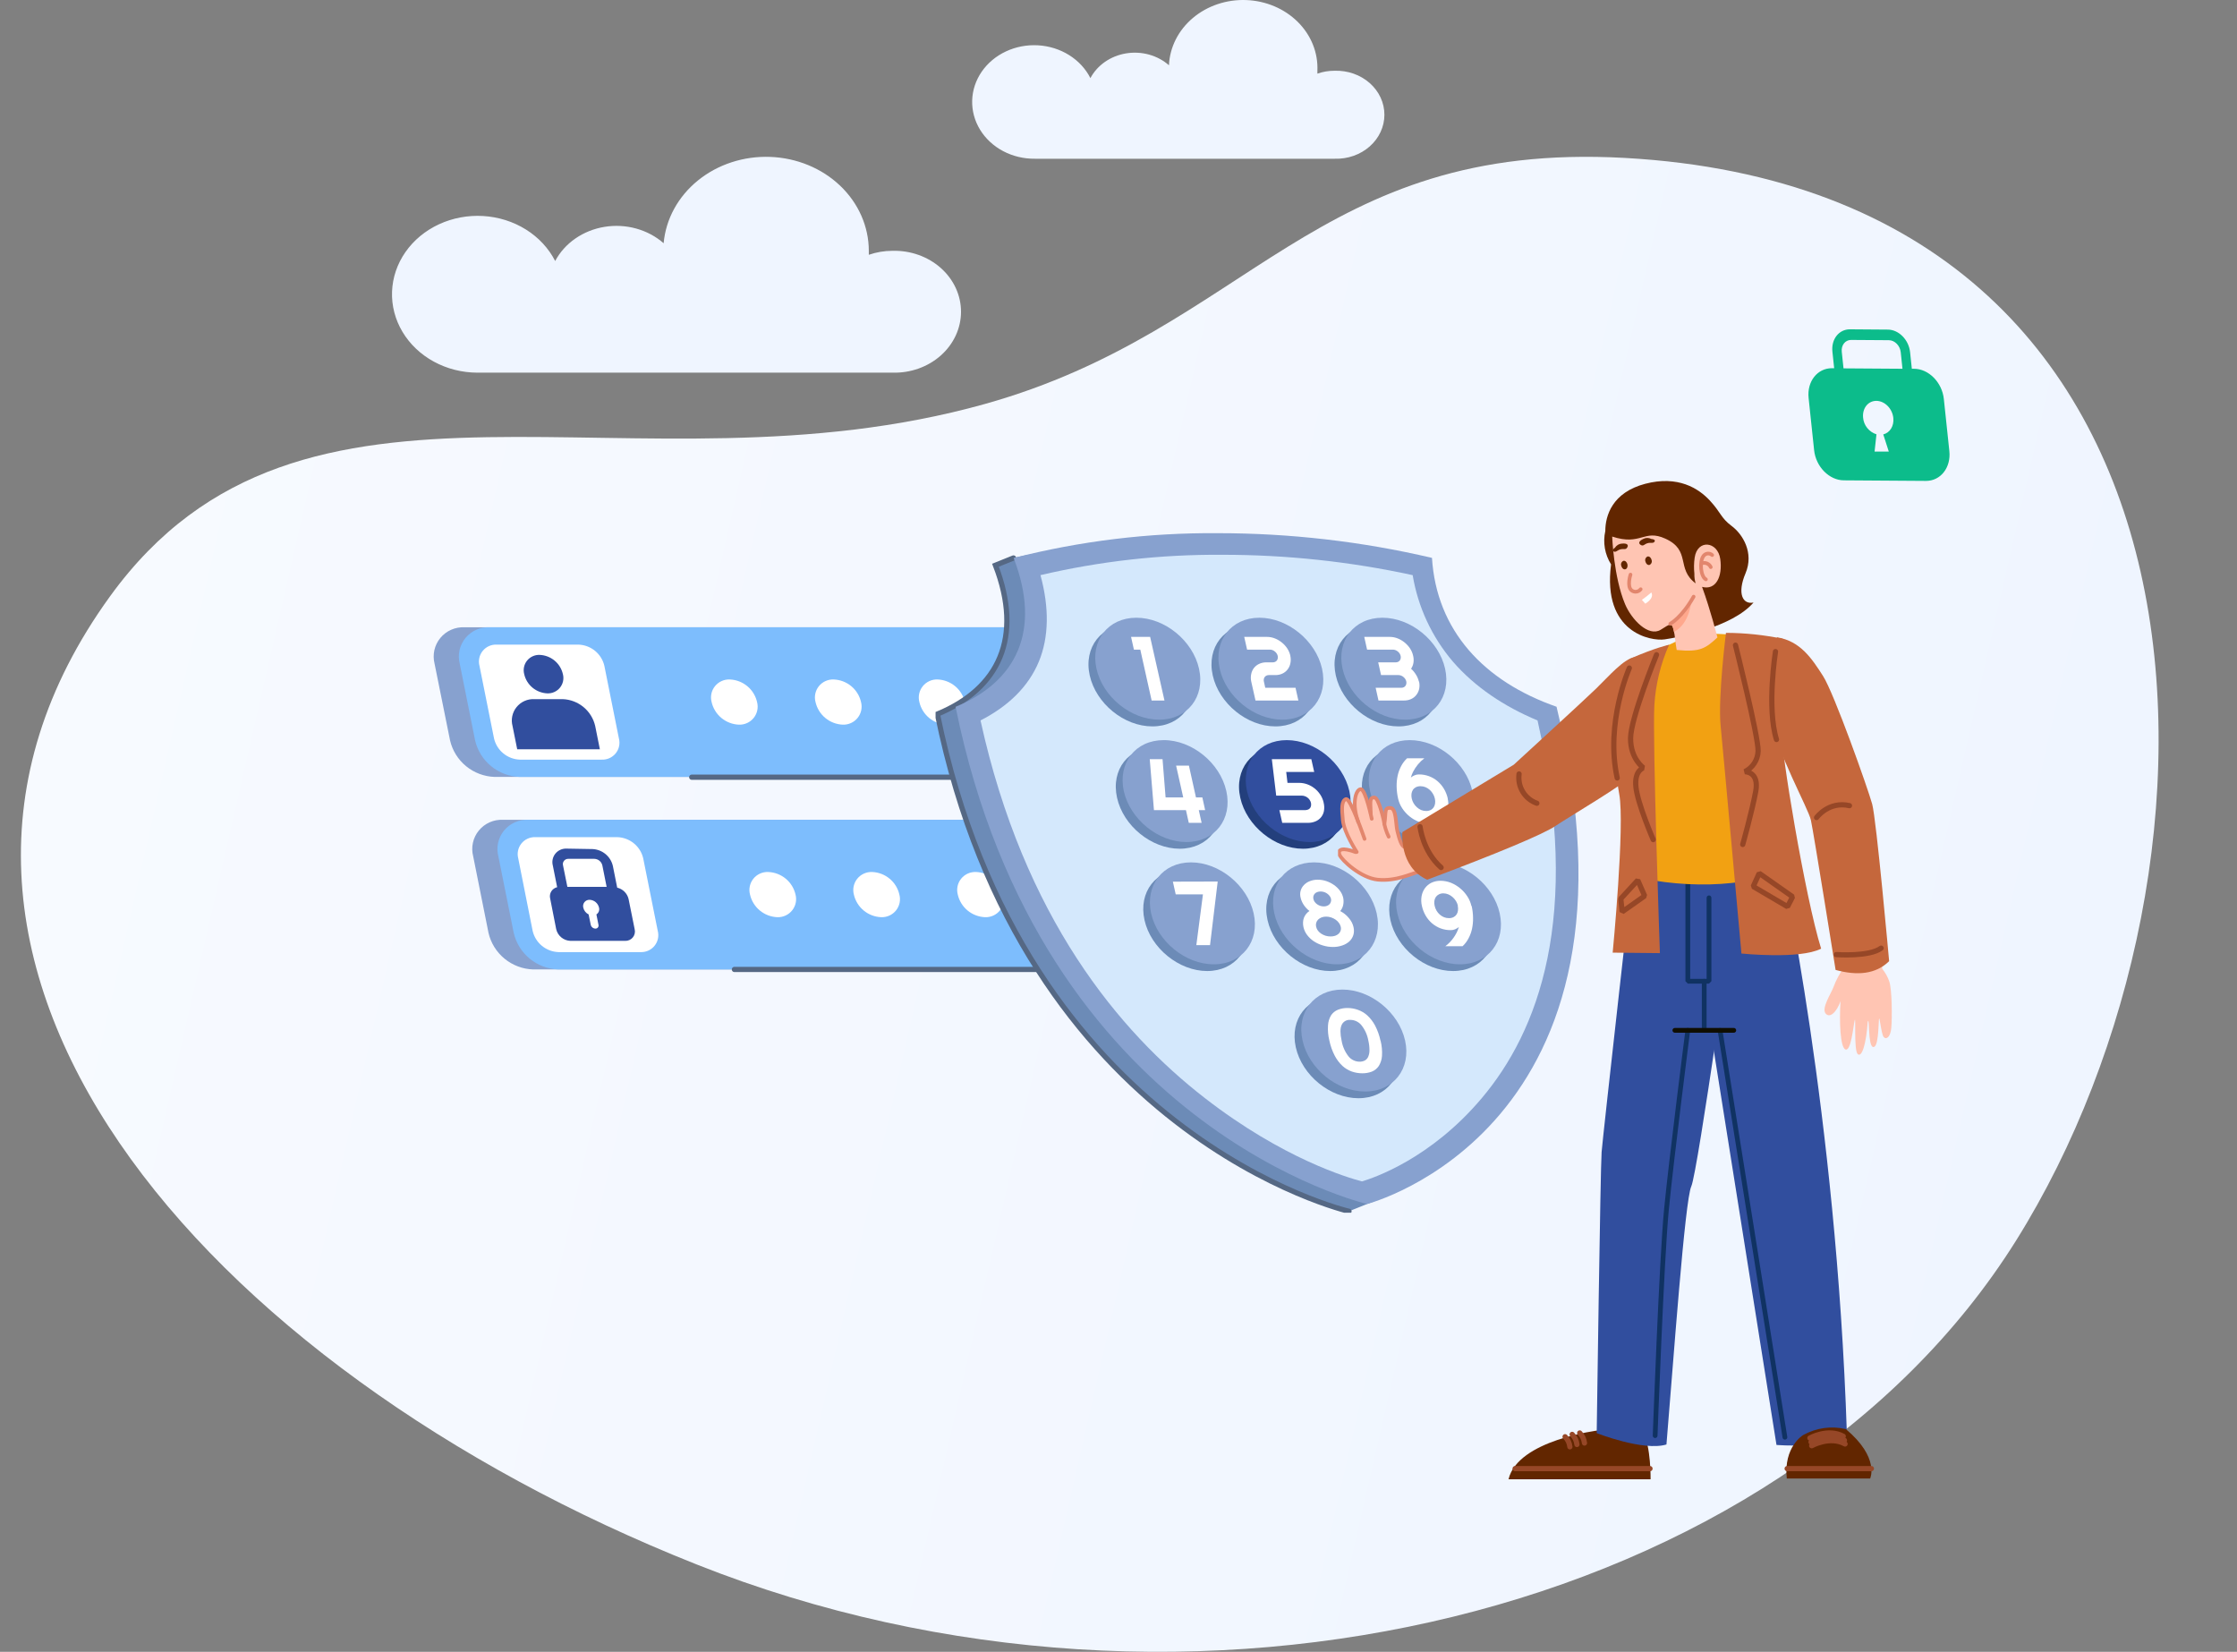 <svg width="428" height="316" viewBox="0 0 428 316" fill="none" xmlns="http://www.w3.org/2000/svg">
<rect x="0" y="0" width="428" height="316" fill="#808080" stroke="none"/>
<path d="M385.728 237.331C340.81 309.065 227.752 336.797 133.253 299.272C38.754 261.748 -29.252 183.504 21.059 114.073C57.948 63.119 121.087 96.124 188.444 77.281C238.998 63.119 251.623 26.908 310.91 30.212C429.28 36.819 430.632 165.608 385.728 237.331Z" fill="url(#paint0_linear_32_3468)"/>
<g clip-path="url(#clip0_32_3468)">
<path d="M88.87 120H231.761C233.757 120.066 235.675 120.787 237.216 122.05C238.757 123.312 239.836 125.046 240.283 126.981L243.228 141.647C243.447 142.496 243.463 143.384 243.273 144.24C243.083 145.097 242.694 145.896 242.137 146.576C241.58 147.255 240.87 147.794 240.064 148.151C239.259 148.508 238.381 148.671 237.5 148.628H94.609C92.617 148.555 90.705 147.832 89.169 146.57C87.632 145.308 86.557 143.578 86.109 141.647L83.141 126.949C82.929 126.102 82.918 125.217 83.11 124.365C83.303 123.514 83.693 122.718 84.249 122.043C84.806 121.368 85.513 120.832 86.316 120.477C87.118 120.122 87.993 119.959 88.87 120Z" fill="#87A1CF"/>
<path d="M93.717 120H236.565C238.561 120.066 240.479 120.787 242.02 122.05C243.562 123.312 244.64 125.046 245.087 126.982L248.065 141.647C248.284 142.496 248.299 143.384 248.11 144.241C247.92 145.097 247.531 145.896 246.974 146.576C246.417 147.255 245.707 147.795 244.901 148.151C244.096 148.508 243.218 148.671 242.337 148.628H99.424C97.428 148.56 95.511 147.839 93.971 146.577C92.43 145.314 91.351 143.581 90.902 141.647L87.957 126.949C87.743 126.099 87.732 125.212 87.926 124.357C88.121 123.503 88.513 122.706 89.074 122.03C89.634 121.354 90.346 120.818 91.153 120.465C91.959 120.113 92.838 119.954 93.717 120Z" fill="#7DBDFD"/>
<path d="M139.641 129.986C139.099 129.962 138.559 130.066 138.064 130.289C137.57 130.512 137.135 130.847 136.795 131.268C136.455 131.689 136.22 132.184 136.108 132.712C135.997 133.24 136.012 133.787 136.152 134.309C136.423 135.499 137.081 136.568 138.024 137.349C138.967 138.13 140.143 138.581 141.37 138.632C141.91 138.651 142.448 138.544 142.94 138.32C143.432 138.096 143.864 137.76 144.202 137.34C144.54 136.92 144.775 136.427 144.887 135.901C144.999 135.374 144.986 134.829 144.848 134.309C144.579 133.119 143.923 132.051 142.982 131.27C142.04 130.488 140.866 130.037 139.641 129.986ZM159.511 129.986C158.969 129.964 158.43 130.069 157.937 130.293C157.444 130.517 157.011 130.852 156.672 131.273C156.334 131.694 156.1 132.188 155.988 132.715C155.877 133.242 155.892 133.788 156.033 134.309C156.304 135.499 156.962 136.568 157.905 137.349C158.848 138.13 160.023 138.581 161.25 138.632C161.791 138.651 162.329 138.544 162.821 138.319C163.313 138.095 163.746 137.76 164.085 137.34C164.423 136.92 164.659 136.428 164.773 135.901C164.886 135.375 164.875 134.83 164.739 134.309C164.469 133.116 163.81 132.045 162.864 131.263C161.919 130.481 160.74 130.032 159.511 129.986ZM179.391 129.986C178.85 129.965 178.31 130.07 177.817 130.294C177.324 130.517 176.89 130.853 176.551 131.273C176.212 131.693 175.976 132.187 175.864 132.714C175.751 133.241 175.764 133.788 175.902 134.309C176.174 135.501 176.833 136.571 177.779 137.352C178.724 138.134 179.902 138.583 181.13 138.632C181.671 138.651 182.209 138.544 182.701 138.32C183.193 138.096 183.625 137.76 183.963 137.34C184.301 136.92 184.536 136.427 184.648 135.901C184.76 135.374 184.746 134.829 184.609 134.309C184.339 133.118 183.682 132.048 182.738 131.267C181.795 130.485 180.618 130.035 179.391 129.986ZM199.272 129.986C198.729 129.962 198.189 130.066 197.695 130.289C197.2 130.512 196.765 130.847 196.426 131.268C196.086 131.689 195.85 132.184 195.739 132.712C195.627 133.24 195.642 133.787 195.783 134.309C196.054 135.499 196.712 136.568 197.655 137.349C198.598 138.13 199.773 138.581 201 138.632C201.542 138.653 202.081 138.547 202.574 138.324C203.067 138.1 203.501 137.765 203.84 137.345C204.18 136.924 204.415 136.431 204.528 135.903C204.64 135.376 204.627 134.83 204.489 134.309C204.22 133.118 203.562 132.048 202.619 131.267C201.675 130.485 200.499 130.035 199.272 129.986ZM219.141 129.986C218.6 129.965 218.06 130.07 217.567 130.294C217.074 130.517 216.64 130.853 216.301 131.273C215.962 131.693 215.726 132.187 215.614 132.714C215.501 133.241 215.514 133.788 215.652 134.309C215.924 135.501 216.583 136.571 217.529 137.352C218.474 138.134 219.652 138.583 220.88 138.632C221.421 138.651 221.959 138.544 222.451 138.32C222.943 138.096 223.375 137.76 223.713 137.34C224.051 136.92 224.286 136.427 224.398 135.901C224.51 135.374 224.496 134.829 224.359 134.309C224.089 133.118 223.432 132.048 222.488 131.267C221.545 130.485 220.368 130.035 219.141 129.986Z" fill="white"/>
<path d="M95.054 123.318H110.685C111.842 123.359 112.954 123.779 113.848 124.511C114.742 125.244 115.368 126.249 115.63 127.371L118.413 141.258C118.544 141.752 118.556 142.269 118.447 142.768C118.339 143.268 118.113 143.734 117.789 144.13C117.465 144.526 117.051 144.841 116.581 145.048C116.112 145.255 115.6 145.348 115.087 145.321H99.467C98.309 145.282 97.197 144.863 96.302 144.13C95.408 143.397 94.782 142.391 94.522 141.269L91.739 127.381C91.609 126.888 91.597 126.372 91.705 125.874C91.813 125.375 92.037 124.909 92.36 124.514C92.683 124.118 93.095 123.803 93.563 123.595C94.032 123.388 94.542 123.293 95.054 123.318Z" fill="white"/>
<path d="M103.261 125.285C102.8 125.266 102.342 125.355 101.922 125.545C101.502 125.735 101.133 126.02 100.845 126.377C100.556 126.735 100.356 127.155 100.26 127.603C100.164 128.052 100.176 128.516 100.293 128.959C100.52 129.974 101.078 130.885 101.88 131.552C102.683 132.218 103.684 132.603 104.728 132.645C105.189 132.661 105.648 132.57 106.068 132.379C106.487 132.188 106.856 131.902 107.144 131.544C107.433 131.186 107.633 130.766 107.729 130.317C107.824 129.868 107.813 129.403 107.696 128.959C107.464 127.946 106.904 127.036 106.1 126.372C105.296 125.708 104.294 125.326 103.25 125.285H103.261ZM102.261 133.747C101.611 133.713 100.962 133.832 100.368 134.095C99.773 134.358 99.25 134.758 98.841 135.261C98.431 135.763 98.148 136.356 98.013 136.989C97.878 137.621 97.896 138.277 98.065 138.902L98.957 143.344H114.772L113.88 138.902C113.56 137.481 112.777 136.206 111.653 135.274C110.529 134.341 109.126 133.805 107.663 133.747H102.261Z" fill="#314E9E"/>
<path d="M96.25 156.831H239.13C241.128 156.897 243.047 157.617 244.59 158.88C246.133 160.142 247.214 161.877 247.663 163.813L250.598 178.478C250.819 179.327 250.836 180.215 250.648 181.071C250.46 181.927 250.072 182.727 249.515 183.407C248.959 184.087 248.249 184.626 247.444 184.983C246.639 185.34 245.761 185.503 244.88 185.46H102C100.003 185.392 98.085 184.671 96.542 183.409C94.999 182.147 93.918 180.413 93.467 178.478L90.533 163.813C90.312 162.964 90.294 162.076 90.482 161.22C90.671 160.364 91.058 159.563 91.615 158.884C92.171 158.204 92.881 157.664 93.686 157.308C94.491 156.951 95.37 156.788 96.25 156.831Z" fill="#87A1CF"/>
<path d="M101.076 156.831H243.957C245.952 156.898 247.87 157.618 249.412 158.881C250.953 160.144 252.031 161.877 252.478 163.813L255.424 178.478C255.643 179.327 255.658 180.216 255.469 181.072C255.279 181.928 254.89 182.728 254.333 183.407C253.775 184.086 253.065 184.626 252.26 184.982C251.455 185.339 250.576 185.502 249.696 185.46H106.815C104.82 185.391 102.903 184.67 101.362 183.408C99.821 182.145 98.742 180.412 98.293 178.478L95.348 163.813C95.129 162.964 95.114 162.075 95.303 161.219C95.493 160.363 95.882 159.563 96.439 158.884C96.996 158.205 97.706 157.665 98.512 157.309C99.317 156.952 100.196 156.788 101.076 156.831Z" fill="#7DBDFD"/>
<path d="M140.511 185.46H249.783C250.617 185.459 251.442 185.276 252.198 184.924C252.953 184.571 253.622 184.057 254.155 183.418C254.688 182.78 255.074 182.032 255.283 181.229C255.493 180.425 255.523 179.586 255.37 178.77L253.652 169.659" stroke="#556884" stroke-miterlimit="10" stroke-linecap="round"/>
<path d="M132.348 148.682H241.63C242.465 148.682 243.29 148.499 244.045 148.146C244.801 147.794 245.469 147.28 246.003 146.641C246.536 146.003 246.921 145.255 247.131 144.452C247.341 143.648 247.371 142.809 247.217 141.993L245.5 132.893" stroke="#556884" stroke-miterlimit="10" stroke-linecap="round"/>
<path d="M102.413 160.149H118.065C119.233 160.177 120.358 160.59 121.263 161.324C122.169 162.058 122.803 163.07 123.065 164.202L125.848 178.089C125.976 178.581 125.987 179.097 125.878 179.593C125.769 180.09 125.544 180.555 125.221 180.949C124.899 181.344 124.487 181.657 124.02 181.864C123.553 182.072 123.043 182.167 122.533 182.142H106.859C105.7 182.102 104.588 181.683 103.694 180.951C102.799 180.218 102.173 179.212 101.913 178.089L99.152 164.202C99.025 163.714 99.014 163.204 99.12 162.711C99.226 162.219 99.446 161.757 99.763 161.364C100.079 160.971 100.484 160.656 100.944 160.445C101.404 160.234 101.907 160.133 102.413 160.149Z" fill="white"/>
<path d="M108.37 162.343C107.965 162.329 107.562 162.41 107.195 162.579C106.827 162.748 106.504 163 106.251 163.315C105.999 163.63 105.824 163.999 105.741 164.393C105.658 164.788 105.668 165.196 105.772 165.585L106.598 169.724C106.367 169.778 106.148 169.876 105.956 170.014C105.763 170.152 105.6 170.326 105.475 170.527C105.351 170.728 105.268 170.952 105.231 171.185C105.194 171.418 105.204 171.656 105.261 171.886L106.413 177.743C106.554 178.363 106.896 178.92 107.388 179.326C107.879 179.732 108.492 179.966 109.13 179.991H119.609C119.89 180.002 120.171 179.947 120.427 179.831C120.684 179.715 120.909 179.54 121.086 179.322C121.262 179.103 121.385 178.847 121.443 178.572C121.502 178.298 121.495 178.014 121.424 177.743L120.261 171.972C120.135 171.447 119.865 170.967 119.481 170.586C119.098 170.204 118.615 169.936 118.087 169.811L117.261 165.671C117.059 164.782 116.569 163.982 115.866 163.397C115.163 162.811 114.286 162.471 113.37 162.429L108.37 162.343ZM108.761 164.299H113.707C114.071 164.308 114.421 164.439 114.701 164.67C114.981 164.902 115.174 165.22 115.25 165.574L116.065 169.659H108.554L107.728 165.574C107.685 165.42 107.679 165.258 107.711 165.101C107.743 164.944 107.813 164.797 107.914 164.672C108.015 164.547 108.145 164.448 108.292 164.383C108.439 164.319 108.6 164.29 108.761 164.299ZM112.804 172.134C113.23 172.151 113.638 172.307 113.964 172.579C114.291 172.851 114.518 173.223 114.609 173.636C114.673 173.877 114.659 174.132 114.569 174.365C114.479 174.598 114.318 174.797 114.109 174.933L114.5 176.9C114.526 176.989 114.53 177.083 114.513 177.174C114.495 177.264 114.456 177.35 114.399 177.422C114.341 177.495 114.267 177.554 114.183 177.592C114.098 177.631 114.006 177.65 113.913 177.646C113.702 177.638 113.5 177.561 113.338 177.426C113.177 177.291 113.065 177.106 113.022 176.9L112.62 174.933C112.363 174.806 112.138 174.624 111.961 174.4C111.784 174.175 111.66 173.915 111.598 173.636C111.55 173.456 111.546 173.267 111.585 173.084C111.624 172.902 111.705 172.731 111.822 172.585C111.94 172.439 112.089 172.322 112.26 172.244C112.43 172.166 112.617 172.128 112.804 172.134Z" fill="#314E9E"/>
<path d="M146.978 166.817C146.437 166.795 145.898 166.901 145.405 167.124C144.912 167.348 144.478 167.683 144.14 168.104C143.801 168.525 143.567 169.019 143.456 169.546C143.345 170.074 143.36 170.62 143.5 171.14C143.771 172.33 144.429 173.399 145.372 174.18C146.315 174.962 147.491 175.412 148.717 175.463C149.258 175.482 149.796 175.375 150.288 175.151C150.781 174.926 151.213 174.591 151.552 174.171C151.891 173.751 152.126 173.259 152.24 172.733C152.354 172.206 152.342 171.661 152.207 171.14C151.937 169.947 151.277 168.876 150.332 168.094C149.386 167.313 148.207 166.864 146.978 166.817ZM166.859 166.817C166.317 166.796 165.778 166.901 165.285 167.125C164.791 167.348 164.358 167.684 164.018 168.104C163.679 168.525 163.444 169.018 163.331 169.545C163.218 170.073 163.231 170.619 163.37 171.14C163.641 172.332 164.301 173.402 165.246 174.183C166.191 174.965 167.369 175.415 168.598 175.463C169.139 175.482 169.676 175.376 170.168 175.151C170.66 174.927 171.092 174.591 171.431 174.171C171.769 173.751 172.003 173.258 172.115 172.732C172.227 172.205 172.214 171.66 172.076 171.14C171.809 169.956 171.158 168.891 170.223 168.11C169.288 167.329 168.122 166.875 166.902 166.817H166.859ZM186.739 166.817C186.197 166.794 185.656 166.897 185.162 167.12C184.667 167.343 184.233 167.679 183.893 168.1C183.553 168.521 183.318 169.015 183.206 169.543C183.094 170.072 183.11 170.619 183.25 171.14C183.521 172.33 184.179 173.399 185.122 174.18C186.065 174.962 187.241 175.412 188.467 175.463C189.009 175.484 189.548 175.379 190.041 175.155C190.535 174.932 190.968 174.596 191.308 174.176C191.647 173.755 191.882 173.262 191.995 172.735C192.108 172.207 192.095 171.661 191.957 171.14C191.689 169.956 191.038 168.891 190.103 168.11C189.169 167.329 188.002 166.875 186.783 166.817H186.739ZM206.609 166.817C206.067 166.796 205.528 166.901 205.035 167.125C204.541 167.348 204.108 167.684 203.768 168.104C203.429 168.525 203.194 169.018 203.081 169.545C202.968 170.073 202.981 170.619 203.12 171.14C203.395 172.33 204.055 173.398 205 174.179C205.944 174.96 207.12 175.411 208.348 175.463C208.889 175.482 209.427 175.375 209.919 175.151C210.411 174.926 210.844 174.591 211.182 174.171C211.521 173.751 211.757 173.259 211.87 172.733C211.984 172.206 211.973 171.661 211.837 171.14C211.566 169.956 210.912 168.892 209.976 168.111C209.04 167.331 207.872 166.876 206.652 166.817H206.609ZM226.489 166.817C225.947 166.796 225.408 166.901 224.915 167.125C224.422 167.348 223.988 167.684 223.649 168.104C223.309 168.525 223.074 169.018 222.961 169.545C222.849 170.073 222.862 170.619 223 171.14C223.271 172.33 223.929 173.399 224.872 174.18C225.815 174.962 226.991 175.412 228.217 175.463C228.758 175.482 229.296 175.376 229.788 175.151C230.28 174.927 230.712 174.591 231.05 174.171C231.388 173.751 231.623 173.258 231.735 172.732C231.847 172.205 231.833 171.66 231.696 171.14C231.429 169.957 230.779 168.894 229.847 168.114C228.914 167.333 227.75 166.877 226.533 166.817H226.489Z" fill="white"/>
</g>
<path d="M366.19 70.546C369.013 70.546 371.576 73.151 371.911 76.33L372.963 86.29C373.302 89.463 371.282 92.019 368.474 92L352.81 91.892C349.982 91.892 347.424 89.287 347.089 86.114L346.037 76.148C345.698 72.975 347.718 70.419 350.526 70.439H350.925L350.59 67.265C350.341 64.895 351.842 62.99 353.942 63L361.188 63.054C363.288 63.054 365.203 65.013 365.452 67.363L365.786 70.541L366.19 70.546ZM363.996 70.546L363.662 67.373C363.527 66.119 362.515 65.091 361.398 65.081L354.156 65.032C353.044 65.032 352.246 66.041 352.381 67.295L352.715 70.468L363.996 70.546ZM360.315 83.107C361.577 82.799 362.41 81.511 362.245 79.958C362.056 78.161 360.605 76.702 359.009 76.687C357.413 76.672 356.276 78.122 356.465 79.914C356.525 80.631 356.8 81.315 357.254 81.879C357.708 82.444 358.322 82.864 359.019 83.087L358.66 86.388H361.378L360.315 83.087" fill="#0CBC8B"/>
<g clip-path="url(#clip1_32_3468)">
<path d="M229.407 103.383C215.797 103.383 204.034 104.482 193.885 106.742L190.435 108.131C195.761 121.969 191.084 131.738 179.327 136.608C195.744 217.39 258.077 231.727 258.077 231.727L261.532 230.344C272.277 226.322 311.453 206.871 294.347 136.608C280.41 131.755 271.371 121.986 270.518 108.131C257.703 105.225 245.057 103.383 229.418 103.383H229.407Z" fill="#6C8BB7"/>
<path d="M193.908 106.742L190.459 108.131C195.785 121.969 191.108 131.738 179.351 136.608C195.767 217.39 258.1 231.727 258.1 231.727" stroke="#556884" stroke-miterlimit="10" stroke-linecap="round"/>
<path d="M232.914 102C219.771 101.902 206.669 103.496 193.937 106.742C199.263 120.58 194.586 130.355 182.829 135.219C199.211 216.006 261.561 230.326 261.561 230.326C261.561 230.326 317.498 216.006 297.808 135.202C283.877 130.355 274.832 120.58 273.979 106.725C260.521 103.574 246.74 101.989 232.914 102Z" fill="#87A1CF"/>
<path d="M233.803 106.132C222.111 106.052 210.451 107.359 199.07 110.026C200.754 116.198 200.707 121.864 198.766 126.554C196.743 131.459 192.786 135.167 187.6 137.823C195.896 175.598 214.165 197.38 230.506 210.055C245.478 221.679 257.983 225.328 260.579 226.008C262.853 225.328 273.745 221.673 283.526 210.055C294.207 197.38 302.737 175.575 294.172 137.823C287.799 135.167 282.187 131.43 277.966 126.554C273.949 121.836 271.295 116.124 270.284 110.026C258.3 107.425 246.069 106.12 233.803 106.132Z" fill="#D4E8FC"/>
<path d="M228.109 129.216C229.313 134.597 225.899 138.962 220.479 138.962C215.06 138.962 209.699 134.597 208.495 129.216C207.29 123.828 210.71 119.464 216.124 119.464C221.543 119.464 226.904 123.828 228.109 129.216Z" fill="#6C8BB7"/>
<path d="M233.335 152.613C234.54 158.001 231.12 162.365 225.706 162.365C220.292 162.365 214.92 158.001 213.721 152.613C212.517 147.232 215.931 142.867 221.35 142.867C226.764 142.867 232.131 147.232 233.335 152.613Z" fill="#6C8BB7"/>
<path d="M238.562 176.017C239.766 181.398 236.346 185.763 230.962 185.763C225.577 185.763 220.175 181.398 218.977 176.017C217.773 170.629 221.187 166.265 226.577 166.265C231.991 166.265 237.358 170.629 238.562 176.017Z" fill="#6C8BB7"/>
<path d="M251.652 129.216C252.821 134.597 249.436 138.962 244.017 138.962C238.597 138.962 233.236 134.597 232.032 129.216C230.827 123.834 234.247 119.464 239.632 119.464C245.016 119.464 250.453 123.828 251.652 129.216Z" fill="#6C8BB7"/>
<path d="M256.884 152.613C258.089 158.001 254.674 162.365 249.284 162.365C243.894 162.365 238.503 158.001 237.299 152.613C236.095 147.226 239.515 142.867 244.899 142.867C250.284 142.867 255.674 147.232 256.884 152.613Z" fill="#233F7C"/>
<path d="M262.099 176.017C263.303 181.398 259.889 185.763 254.499 185.763C249.109 185.763 243.718 181.398 242.514 176.017C241.31 170.635 244.73 166.265 250.114 166.265C255.499 166.265 260.901 170.629 262.099 176.017Z" fill="#6C8BB7"/>
<path d="M275.189 129.216C276.393 134.597 272.973 138.962 267.56 138.962C262.14 138.962 256.773 134.597 255.575 129.216C254.37 123.828 257.785 119.464 263.204 119.464C268.618 119.464 273.985 123.828 275.189 129.216Z" fill="#6C8BB7"/>
<path d="M280.416 152.613C281.62 158.001 278.2 162.365 272.786 162.365C267.367 162.365 262 158.001 260.795 152.613C259.597 147.232 263.011 142.867 268.431 142.867C273.844 142.867 279.211 147.232 280.416 152.613Z" fill="#6C8BB7"/>
<path d="M285.642 176.017C286.841 181.398 283.426 185.763 278.007 185.763C272.593 185.763 267.226 181.398 266.022 176.017C264.853 170.629 268.238 166.265 273.657 166.265C279.071 166.265 284.438 170.629 285.642 176.017Z" fill="#6C8BB7"/>
<path d="M221.497 135.3H219.047L216.872 125.566H215.65L215.107 123.131H218.778L221.497 135.3Z" fill="#6C8BB7"/>
<path d="M245.583 126.781C245.695 127.248 245.705 127.733 245.613 128.205C245.527 128.628 245.343 129.026 245.075 129.367C244.813 129.699 244.477 129.966 244.093 130.146C243.667 130.346 243.201 130.445 242.73 130.436H241.497C241.34 130.433 241.184 130.464 241.041 130.529C240.911 130.59 240.797 130.679 240.708 130.791C240.623 130.905 240.565 131.036 240.538 131.174C240.503 131.331 240.503 131.494 240.538 131.651L240.807 132.865H246.601L247.144 135.3H238.901L238.088 131.651C237.977 131.186 237.967 130.702 238.059 130.233C238.141 129.81 238.321 129.412 238.585 129.07C238.851 128.737 239.191 128.47 239.579 128.292C240.005 128.092 240.471 127.992 240.941 128.001H242.175C242.332 128.005 242.488 127.973 242.631 127.908C242.76 127.851 242.872 127.763 242.958 127.652C243.047 127.538 243.107 127.405 243.134 127.263C243.166 127.104 243.166 126.94 243.134 126.781C243.096 126.612 243.028 126.45 242.935 126.304C242.837 126.16 242.719 126.031 242.584 125.921C242.451 125.81 242.301 125.722 242.14 125.659C241.982 125.597 241.813 125.565 241.643 125.566H237.27L236.726 123.131H241.099C241.61 123.132 242.116 123.228 242.59 123.416C243.073 123.608 243.523 123.875 243.923 124.206C244.332 124.537 244.687 124.929 244.975 125.368C245.256 125.801 245.455 126.282 245.56 126.786L245.583 126.781Z" fill="#6C8BB7"/>
<path d="M270.214 131.651C270.316 132.118 270.316 132.602 270.214 133.069C270.125 133.491 269.944 133.888 269.682 134.231C269.417 134.562 269.079 134.829 268.694 135.01C268.268 135.208 267.802 135.307 267.332 135.3H262.432L261.889 132.865H266.823C266.98 132.866 267.135 132.834 267.279 132.772C267.407 132.714 267.519 132.626 267.606 132.517C267.694 132.402 267.754 132.269 267.782 132.127C267.819 131.971 267.819 131.807 267.782 131.651C267.745 131.481 267.678 131.32 267.583 131.174C267.488 131.028 267.37 130.898 267.232 130.791C267.099 130.68 266.949 130.592 266.788 130.529C266.63 130.467 266.461 130.435 266.291 130.436H262.953L262.409 128.001H265.747C265.904 128.005 266.06 127.973 266.203 127.908C266.332 127.851 266.445 127.763 266.531 127.652C266.621 127.539 266.683 127.405 266.712 127.263C266.746 127.104 266.746 126.94 266.712 126.781C266.676 126.611 266.609 126.449 266.513 126.304C266.418 126.158 266.3 126.028 266.162 125.921C266.029 125.81 265.879 125.722 265.718 125.659C265.56 125.596 265.391 125.565 265.221 125.566H260.322L259.778 123.131H264.677C265.188 123.13 265.694 123.227 266.168 123.416C267.143 123.812 267.976 124.49 268.559 125.363C268.841 125.795 269.039 126.276 269.144 126.781C269.235 127.213 269.241 127.659 269.161 128.094C269.095 128.498 268.942 128.883 268.711 129.222C269.086 129.549 269.41 129.931 269.67 130.355C269.917 130.758 270.099 131.197 270.208 131.657L270.214 131.651Z" fill="#6C8BB7"/>
<path d="M229.284 156.263H228.062L228.606 158.698H226.156L225.612 156.263H219.468L218.655 146.529H221.105L221.69 153.834H225.063L223.701 147.749H226.156L227.512 153.834H228.734L229.284 156.263Z" fill="#6C8BB7"/>
<path d="M251.962 154.874C252.091 155.4 252.105 155.947 252.003 156.478C251.911 156.921 251.71 157.334 251.418 157.681C251.134 158.017 250.77 158.276 250.36 158.437C249.918 158.615 249.445 158.703 248.968 158.698H244.022L243.473 156.263H248.413C248.574 156.264 248.734 156.239 248.886 156.187C249.038 156.142 249.175 156.057 249.284 155.943C249.401 155.823 249.48 155.672 249.512 155.507C249.561 155.299 249.561 155.082 249.512 154.874C249.462 154.665 249.373 154.468 249.249 154.293C249.138 154.124 248.995 153.978 248.828 153.863C248.53 153.646 248.174 153.522 247.805 153.508H242.853L242.017 146.534H249.576L250.12 148.969H244.782L245.028 151.056H247.267C247.781 151.06 248.291 151.15 248.775 151.323C249.28 151.499 249.752 151.756 250.173 152.084C250.609 152.424 250.986 152.832 251.289 153.293C251.611 153.776 251.839 154.314 251.962 154.88V154.874Z" fill="#6C8BB7"/>
<path d="M275.686 154.06C275.83 154.67 275.85 155.303 275.744 155.92C275.651 156.472 275.436 156.996 275.113 157.454C274.785 157.898 274.354 158.255 273.856 158.495C273.308 158.753 272.708 158.882 272.102 158.872C271.427 158.87 270.759 158.742 270.132 158.495C269.498 158.238 268.906 157.887 268.378 157.454C267.842 157.015 267.375 156.497 266.992 155.92C266.619 155.353 266.351 154.723 266.203 154.06C266.031 153.311 265.937 152.545 265.923 151.776C265.905 151.068 265.974 150.359 266.127 149.667C266.263 149.024 266.489 148.404 266.799 147.825C267.092 147.277 267.471 146.781 267.922 146.354H271.225C270.929 146.578 270.652 146.825 270.395 147.092C270.129 147.368 269.883 147.661 269.658 147.97C269.437 148.281 269.241 148.609 269.074 148.952C268.899 149.297 268.756 149.657 268.647 150.027C268.862 149.861 269.098 149.722 269.348 149.615C269.614 149.493 269.904 149.431 270.196 149.434C271.506 149.431 272.773 149.895 273.768 150.742C274.253 151.158 274.666 151.651 274.99 152.201C275.331 152.778 275.578 153.406 275.721 154.06H275.686ZM273.236 154.06C273.163 153.741 273.039 153.434 272.868 153.154C272.715 152.872 272.518 152.617 272.283 152.398C272.043 152.18 271.766 152.005 271.465 151.881C271.163 151.755 270.839 151.692 270.512 151.695C270.209 151.685 269.908 151.749 269.635 151.881C269.397 151.998 269.195 152.177 269.05 152.398C268.908 152.628 268.818 152.886 268.787 153.154C268.748 153.456 268.764 153.763 268.834 154.06C268.905 154.377 269.025 154.681 269.191 154.961C269.359 155.242 269.568 155.496 269.81 155.717C270.052 155.934 270.326 156.113 270.623 156.246C270.922 156.374 271.244 156.44 271.57 156.437C271.871 156.444 272.169 156.38 272.441 156.251C272.678 156.134 272.879 155.958 273.026 155.74C273.176 155.511 273.27 155.25 273.301 154.979C273.343 154.672 273.327 154.361 273.254 154.06H273.236Z" fill="#6C8BB7"/>
<path d="M231.681 169.938L230.213 182.142H227.594L228.863 172.408H223.654L223.11 169.967L231.681 169.938Z" fill="#6C8BB7"/>
<path d="M257.673 178.655C257.797 179.155 257.785 179.678 257.638 180.172C257.49 180.633 257.227 181.049 256.873 181.381C256.484 181.731 256.026 181.996 255.528 182.16C254.949 182.359 254.34 182.457 253.727 182.45C253.075 182.45 252.427 182.352 251.804 182.16C251.202 181.982 250.629 181.72 250.103 181.381C249.607 181.051 249.168 180.642 248.805 180.172C248.469 179.721 248.233 179.204 248.115 178.655C248.047 178.352 248.021 178.041 248.039 177.731C248.054 177.437 248.113 177.147 248.214 176.871C248.317 176.606 248.461 176.359 248.641 176.139C248.818 175.91 249.034 175.713 249.278 175.558C249.067 175.402 248.871 175.227 248.694 175.035C248.515 174.836 248.349 174.626 248.197 174.407C248.054 174.19 247.929 173.963 247.822 173.727C247.722 173.499 247.643 173.261 247.589 173.018C247.477 172.581 247.477 172.124 247.589 171.687C247.706 171.276 247.925 170.9 248.226 170.594C248.54 170.263 248.926 170.007 249.354 169.845C249.839 169.659 250.355 169.566 250.874 169.572C251.435 169.572 251.992 169.665 252.523 169.845C253.046 170.018 253.539 170.271 253.984 170.594C254.421 170.891 254.803 171.261 255.113 171.687C255.412 172.082 255.623 172.536 255.732 173.018C255.785 173.25 255.809 173.489 255.803 173.727C255.808 173.957 255.786 174.187 255.738 174.413C255.692 174.63 255.617 174.841 255.516 175.04C255.43 175.237 255.311 175.417 255.165 175.575C255.482 175.736 255.78 175.931 256.054 176.156C256.328 176.372 256.577 176.618 256.797 176.888C257.025 177.147 257.221 177.432 257.381 177.737C257.532 178.029 257.644 178.34 257.714 178.661L257.673 178.655ZM253.376 173.291C253.333 173.08 253.243 172.882 253.113 172.71C252.988 172.53 252.832 172.375 252.652 172.251C252.284 171.981 251.84 171.834 251.383 171.832C251.167 171.831 250.954 171.868 250.751 171.943C250.574 172.013 250.413 172.117 250.278 172.251C250.158 172.382 250.072 172.539 250.027 172.71C249.971 172.9 249.971 173.101 250.027 173.291C250.071 173.49 250.157 173.678 250.278 173.843C250.407 174.012 250.561 174.16 250.734 174.285C250.915 174.409 251.111 174.508 251.319 174.581C251.539 174.653 251.77 174.69 252.003 174.692C252.216 174.693 252.428 174.656 252.628 174.581C252.801 174.515 252.958 174.414 253.09 174.285C253.214 174.163 253.303 174.011 253.347 173.843C253.407 173.665 253.417 173.474 253.376 173.291ZM255.224 178.585C255.162 178.311 255.04 178.053 254.867 177.83C254.689 177.589 254.472 177.379 254.224 177.208C253.966 177.029 253.682 176.89 253.382 176.795C253.077 176.694 252.757 176.643 252.435 176.644C252.134 176.638 251.834 176.689 251.552 176.795C251.307 176.885 251.084 177.025 250.898 177.208C250.725 177.382 250.598 177.596 250.529 177.83C250.465 178.078 250.465 178.338 250.529 178.585C250.591 178.856 250.708 179.112 250.874 179.335C251.055 179.561 251.27 179.757 251.511 179.916C251.77 180.086 252.052 180.219 252.348 180.311C252.655 180.4 252.974 180.445 253.295 180.445C253.594 180.448 253.892 180.403 254.177 180.311C254.425 180.227 254.652 180.093 254.844 179.916C255.019 179.76 255.146 179.559 255.212 179.335C255.284 179.091 255.288 178.832 255.224 178.585Z" fill="#6C8BB7"/>
<path d="M280.269 174.587C280.438 175.339 280.528 176.106 280.538 176.877C280.555 177.586 280.487 178.294 280.334 178.986C280.2 179.619 279.982 180.231 279.685 180.805C279.391 181.352 279.012 181.848 278.562 182.276H275.253C275.553 182.05 275.837 181.804 276.101 181.538C276.365 181.264 276.607 180.97 276.826 180.66C277.049 180.351 277.245 180.022 277.411 179.678C277.583 179.333 277.727 178.976 277.843 178.609C277.621 178.775 277.382 178.917 277.13 179.033C276.866 179.146 276.581 179.203 276.294 179.201C274.982 179.217 273.71 178.756 272.716 177.905C272.232 177.482 271.818 176.986 271.488 176.435C271.153 175.856 270.911 175.229 270.769 174.575C270.625 173.966 270.601 173.334 270.699 172.716C270.794 172.162 271.014 171.638 271.342 171.181C271.663 170.735 272.091 170.376 272.587 170.135C273.134 169.872 273.734 169.741 274.341 169.752C275.017 169.753 275.686 169.883 276.311 170.135C276.948 170.39 277.54 170.743 278.065 171.181C278.604 171.617 279.07 172.135 279.445 172.716C279.834 173.283 280.114 173.918 280.269 174.587ZM277.644 174.587C277.574 174.269 277.451 173.965 277.282 173.686C277.113 173.401 276.9 173.144 276.65 172.925C276.409 172.704 276.133 172.525 275.832 172.396C275.533 172.269 275.21 172.204 274.885 172.204C274.583 172.196 274.284 172.262 274.014 172.396C273.779 172.516 273.578 172.691 273.429 172.907C273.28 173.135 273.186 173.393 273.154 173.663C273.121 173.972 273.138 174.284 273.207 174.587C273.282 174.909 273.404 175.219 273.57 175.505C273.725 175.781 273.922 176.032 274.154 176.249C274.393 176.463 274.666 176.635 274.961 176.761C275.263 176.884 275.587 176.947 275.914 176.947C276.215 176.953 276.513 176.89 276.785 176.761C277.02 176.642 277.222 176.466 277.37 176.249C277.519 176.026 277.613 175.771 277.644 175.505C277.692 175.2 277.678 174.887 277.603 174.587H277.644Z" fill="#6C8BB7"/>
<path d="M267.536 200.35C268.74 205.731 265.32 210.096 259.907 210.096C254.493 210.096 249.12 205.731 247.922 200.35C246.723 194.968 250.132 190.598 255.551 190.598C260.971 190.598 266.332 194.963 267.536 200.35Z" fill="#6C8BB7"/>
<path d="M260.509 200.385C260.325 199.28 259.858 198.241 259.153 197.369C258.895 197.062 258.574 196.815 258.21 196.645C257.846 196.476 257.45 196.387 257.048 196.386C256.704 196.357 256.36 196.436 256.063 196.611C255.767 196.786 255.532 197.049 255.393 197.363C255.097 198.014 255.097 199.021 255.393 200.385C255.578 201.484 256.039 202.519 256.732 203.395C256.986 203.701 257.305 203.948 257.665 204.118C258.026 204.288 258.42 204.376 258.819 204.377C259.179 204.388 259.535 204.308 259.854 204.145C260.14 203.97 260.364 203.71 260.491 203.401C260.651 203.008 260.728 202.587 260.719 202.163C260.717 201.564 260.646 200.968 260.509 200.385ZM262.847 200.385C263.085 201.334 263.176 202.314 263.116 203.291C263.078 203.977 262.864 204.643 262.497 205.226C262.177 205.709 261.716 206.082 261.175 206.295C260.592 206.518 259.971 206.629 259.345 206.621C258.669 206.621 257.997 206.509 257.358 206.289C256.693 206.051 256.083 205.684 255.563 205.208C254.965 204.651 254.467 203.997 254.09 203.273C253.609 202.358 253.26 201.38 253.055 200.367C252.815 199.418 252.724 198.438 252.786 197.462C252.82 196.779 253.02 196.115 253.371 195.526C253.689 195.045 254.148 194.672 254.686 194.457C255.273 194.229 255.898 194.117 256.528 194.126C257.201 194.127 257.87 194.243 258.504 194.469C259.174 194.7 259.789 195.066 260.31 195.544C260.909 196.101 261.409 196.756 261.789 197.479C262.267 198.396 262.615 199.373 262.824 200.385H262.847Z" fill="#6C8BB7"/>
<path d="M229.407 127.926C230.611 133.313 227.191 137.677 221.777 137.677C216.364 137.677 210.991 133.325 209.787 127.926C208.588 122.544 212.002 118.174 217.422 118.174C222.835 118.174 228.202 122.544 229.407 127.926Z" fill="#87A1CF"/>
<path d="M234.633 151.341C235.832 156.722 232.418 161.087 226.998 161.087C221.579 161.087 216.217 156.722 215.013 151.341C213.844 145.953 217.229 141.589 222.648 141.589C228.062 141.577 233.429 145.942 234.633 151.341Z" fill="#87A1CF"/>
<path d="M239.86 174.726C241.058 180.108 237.644 184.478 232.225 184.478C226.805 184.478 221.444 180.108 220.24 174.726C219.07 169.339 222.455 164.975 227.869 164.975C233.289 164.975 238.655 169.357 239.86 174.726Z" fill="#87A1CF"/>
<path d="M252.944 127.926C254.148 133.313 250.734 137.677 245.344 137.677C239.953 137.677 234.563 133.313 233.359 127.926C232.154 122.538 235.574 118.174 240.959 118.174C246.343 118.174 251.739 122.544 252.944 127.926Z" fill="#87A1CF"/>
<path d="M258.17 151.341C259.375 156.722 255.955 161.087 250.57 161.087C245.186 161.087 239.784 156.722 238.585 151.341C237.387 145.959 240.795 141.589 246.186 141.589C251.576 141.589 256.966 145.942 258.17 151.341Z" fill="#314E9E"/>
<path d="M263.397 174.726C264.601 180.108 261.181 184.478 255.797 184.478C250.412 184.478 245.01 180.108 243.812 174.726C242.613 169.345 246.022 164.975 251.412 164.975C256.802 164.975 262.193 169.357 263.397 174.726Z" fill="#87A1CF"/>
<path d="M276.487 127.926C277.685 133.313 274.271 137.677 268.852 137.677C263.438 137.677 258.071 133.313 256.867 127.926C255.668 122.544 259.082 118.174 264.496 118.174C269.916 118.174 275.282 122.544 276.487 127.926Z" fill="#87A1CF"/>
<path d="M281.708 151.341C282.912 156.722 279.498 161.087 274.107 161.087C268.694 161.087 263.327 156.722 262.122 151.341C260.918 145.953 264.338 141.589 269.723 141.589C275.142 141.589 280.509 145.953 281.708 151.341Z" fill="#87A1CF"/>
<path d="M286.934 174.726C288.138 180.108 284.724 184.478 279.334 184.478C273.92 184.478 268.553 180.108 267.349 174.726C266.145 169.339 269.565 164.975 274.949 164.975C280.369 164.975 285.736 169.339 286.934 174.726Z" fill="#87A1CF"/>
<path d="M222.795 134.01H220.339L218.17 124.276H216.948L216.405 121.841H220.053L222.795 134.01Z" fill="white"/>
<path d="M246.881 125.491C246.983 125.96 246.983 126.445 246.881 126.914C246.798 127.338 246.615 127.736 246.349 128.077C246.087 128.413 245.749 128.682 245.361 128.861C244.935 129.058 244.469 129.155 243.999 129.146H242.771C242.614 129.144 242.458 129.178 242.315 129.245C242.183 129.301 242.068 129.392 241.982 129.506C241.893 129.618 241.835 129.75 241.812 129.89C241.775 130.045 241.775 130.206 241.812 130.361L242.081 131.575H247.869L248.413 134.01H240.211L239.392 130.361C239.29 129.893 239.29 129.41 239.392 128.943C239.475 128.52 239.655 128.122 239.918 127.78C240.182 127.446 240.523 127.179 240.912 127.002C241.338 126.803 241.804 126.704 242.274 126.711H243.502C243.661 126.715 243.819 126.683 243.964 126.618C244.092 126.56 244.204 126.472 244.291 126.362C244.381 126.249 244.441 126.115 244.467 125.973C244.499 125.814 244.499 125.65 244.467 125.491C244.428 125.321 244.359 125.159 244.262 125.014C244.168 124.868 244.049 124.738 243.911 124.63C243.78 124.52 243.632 124.432 243.473 124.369C243.313 124.306 243.142 124.275 242.97 124.276H238.603L238.053 121.841H242.426C242.937 121.842 243.443 121.941 243.917 122.131C244.402 122.322 244.854 122.586 245.256 122.916C245.665 123.247 246.02 123.639 246.308 124.078C246.587 124.512 246.785 124.993 246.893 125.496L246.881 125.491Z" fill="white"/>
<path d="M271.5 130.361C271.611 130.826 271.621 131.309 271.529 131.779C271.441 132.202 271.257 132.599 270.991 132.941C270.729 133.277 270.391 133.546 270.003 133.726C269.579 133.922 269.115 134.019 268.647 134.01H263.742L263.198 131.575H268.097C268.256 131.579 268.414 131.548 268.559 131.482C268.687 131.424 268.799 131.336 268.887 131.227C268.975 131.112 269.035 130.979 269.062 130.837C269.094 130.68 269.094 130.518 269.062 130.361C269.025 130.193 268.958 130.033 268.863 129.89C268.768 129.744 268.65 129.614 268.512 129.506C268.382 129.392 268.232 129.303 268.068 129.245C267.91 129.181 267.742 129.147 267.571 129.146H264.233L263.689 126.711H267.028C267.185 126.715 267.341 126.683 267.484 126.618C267.614 126.563 267.727 126.475 267.811 126.362C267.901 126.249 267.961 126.115 267.986 125.973C268.018 125.814 268.018 125.65 267.986 125.491C267.947 125.322 267.88 125.161 267.788 125.014C267.69 124.87 267.571 124.741 267.437 124.63C267.304 124.52 267.154 124.432 266.992 124.369C266.834 124.307 266.666 124.275 266.496 124.276H261.561L261.018 121.841H265.923C266.433 121.843 266.939 121.942 267.413 122.131C267.896 122.322 268.346 122.587 268.746 122.916C269.155 123.247 269.51 123.639 269.799 124.078C270.08 124.511 270.278 124.992 270.383 125.496C270.483 125.925 270.499 126.369 270.43 126.804C270.363 127.207 270.209 127.592 269.98 127.931C270.354 128.27 270.675 128.661 270.933 129.094C271.183 129.493 271.365 129.931 271.471 130.39L271.5 130.361Z" fill="white"/>
<path d="M230.576 154.979H229.36L229.904 157.414H227.448L226.904 154.979H220.783L219.977 145.238H222.426L223.011 152.549H226.384L225.022 146.465H227.472L228.822 152.549H230.044L230.576 154.979Z" fill="white"/>
<path d="M253.254 153.584C253.385 154.109 253.401 154.656 253.3 155.188C253.21 155.631 253.009 156.045 252.716 156.391C252.431 156.725 252.067 156.985 251.658 157.146C251.215 157.329 250.74 157.42 250.26 157.414H245.326L244.782 154.979H249.717C249.88 154.979 250.042 154.951 250.196 154.897C250.349 154.855 250.487 154.77 250.594 154.653C250.709 154.534 250.788 154.385 250.822 154.223C250.871 154.013 250.871 153.794 250.822 153.584C250.773 153.375 250.684 153.177 250.559 153.003C250.446 152.833 250.304 152.685 250.138 152.567C249.984 152.453 249.812 152.364 249.629 152.305C249.462 152.245 249.286 152.213 249.109 152.212H244.174L243.338 145.238H250.892L251.441 147.673H246.086L246.332 149.766H248.565C249.081 149.767 249.593 149.855 250.079 150.027C250.585 150.203 251.057 150.462 251.476 150.794C251.912 151.132 252.29 151.538 252.593 151.997C252.914 152.48 253.14 153.018 253.26 153.584H253.254Z" fill="white"/>
<path d="M276.984 152.776C277.129 153.384 277.147 154.015 277.036 154.63C276.95 155.185 276.733 155.713 276.405 156.17C276.079 156.611 275.65 156.967 275.154 157.204C274.607 157.466 274.007 157.598 273.4 157.588C272.723 157.586 272.052 157.456 271.424 157.204C270.789 156.952 270.197 156.603 269.67 156.17C269.132 155.729 268.665 155.21 268.284 154.63C267.912 154.064 267.644 153.436 267.495 152.776C267.324 152.026 267.23 151.261 267.215 150.492C267.198 149.782 267.265 149.072 267.413 148.377C267.553 147.735 267.782 147.115 268.092 146.534C268.381 145.986 268.76 145.489 269.214 145.064H272.517C271.609 145.758 270.87 146.646 270.354 147.662C270.182 148.009 270.041 148.371 269.933 148.743C270.148 148.574 270.384 148.433 270.635 148.324C270.902 148.207 271.191 148.148 271.482 148.15C272.143 148.146 272.799 148.263 273.418 148.493C274.015 148.713 274.567 149.038 275.049 149.452C275.535 149.87 275.95 150.365 276.276 150.916C276.616 151.495 276.862 152.122 277.007 152.776H276.984ZM274.528 152.776C274.458 152.454 274.336 152.146 274.166 151.864C274.003 151.581 273.795 151.326 273.552 151.108C273.313 150.891 273.038 150.716 272.739 150.591C272.435 150.467 272.109 150.404 271.781 150.405C271.48 150.399 271.181 150.462 270.909 150.591C270.673 150.71 270.471 150.888 270.325 151.108C270.181 151.338 270.089 151.595 270.056 151.864C270.022 152.169 270.04 152.477 270.109 152.776C270.18 153.091 270.3 153.393 270.465 153.671C270.632 153.953 270.841 154.207 271.085 154.427C271.323 154.645 271.596 154.824 271.892 154.955C272.191 155.082 272.513 155.148 272.839 155.147C273.142 155.157 273.443 155.093 273.716 154.961C273.952 154.847 274.153 154.672 274.3 154.456C274.448 154.224 274.542 153.961 274.575 153.688C274.617 153.384 274.601 153.075 274.528 152.776Z" fill="white"/>
<path d="M232.979 168.642L231.511 180.811H228.892L230.155 171.1H224.946L224.402 168.665L232.979 168.642Z" fill="white"/>
<path d="M258.965 177.365C259.09 177.867 259.078 178.392 258.93 178.888C258.786 179.347 258.525 179.762 258.17 180.091C257.78 180.441 257.32 180.706 256.82 180.869C256.243 181.069 255.636 181.167 255.025 181.16C254.373 181.161 253.724 181.063 253.102 180.869C252.498 180.692 251.923 180.43 251.395 180.091C250.901 179.763 250.464 179.356 250.103 178.888C249.757 178.437 249.514 177.918 249.389 177.365C249.319 177.062 249.292 176.751 249.307 176.441C249.321 175.863 249.527 175.305 249.892 174.854C250.073 174.627 250.29 174.431 250.535 174.273C250.324 174.118 250.128 173.942 249.951 173.75C249.768 173.553 249.6 173.343 249.448 173.122C249.305 172.907 249.181 172.68 249.079 172.443C248.976 172.217 248.898 171.981 248.846 171.739C248.728 171.301 248.728 170.841 248.846 170.403C248.964 169.993 249.181 169.618 249.477 169.31C249.795 168.982 250.183 168.728 250.611 168.566C251.095 168.377 251.611 168.284 252.131 168.293C252.692 168.291 253.25 168.383 253.78 168.566C254.301 168.741 254.794 168.992 255.241 169.31C255.674 169.61 256.053 169.979 256.364 170.403C256.666 170.799 256.879 171.255 256.989 171.739C257.042 171.97 257.066 172.206 257.06 172.443C257.06 172.673 257.036 172.903 256.989 173.128C256.945 173.346 256.872 173.557 256.773 173.756C256.683 173.95 256.564 174.13 256.422 174.291C256.737 174.455 257.034 174.65 257.311 174.872C257.584 175.089 257.833 175.334 258.053 175.604C258.279 175.865 258.475 176.149 258.638 176.453C258.787 176.746 258.899 177.056 258.971 177.377L258.965 177.365ZM254.668 172.001C254.63 171.79 254.542 171.591 254.411 171.42C254.208 171.148 253.943 170.928 253.639 170.776C253.334 170.625 252.998 170.547 252.657 170.548C252.44 170.544 252.224 170.582 252.02 170.658C251.846 170.717 251.689 170.817 251.563 170.95C251.436 171.082 251.344 171.244 251.295 171.42C251.246 171.61 251.246 171.81 251.295 172.001C251.341 172.2 251.427 172.387 251.547 172.553C251.677 172.723 251.832 172.872 252.008 172.995C252.189 173.118 252.386 173.218 252.593 173.291C252.813 173.365 253.044 173.403 253.277 173.401C253.489 173.405 253.699 173.368 253.897 173.291C254.072 173.226 254.231 173.125 254.364 172.995C254.487 172.872 254.576 172.72 254.622 172.553C254.687 172.377 254.703 172.186 254.668 172.001ZM256.522 177.295C256.456 177.022 256.335 176.765 256.165 176.54C255.987 176.3 255.769 176.092 255.522 175.924C255.261 175.744 254.976 175.603 254.674 175.505C254.369 175.405 254.049 175.354 253.727 175.354C253.428 175.351 253.131 175.402 252.85 175.505C252.604 175.6 252.38 175.742 252.19 175.924C252.014 176.101 251.887 176.32 251.822 176.561C251.756 176.801 251.754 177.054 251.815 177.295C251.874 177.567 251.992 177.823 252.16 178.045C252.34 178.272 252.555 178.468 252.798 178.626C253.058 178.792 253.339 178.922 253.634 179.015C253.941 179.104 254.26 179.149 254.581 179.149C254.88 179.151 255.178 179.106 255.464 179.015C255.708 178.931 255.933 178.799 256.124 178.626C256.299 178.469 256.428 178.268 256.498 178.045C256.574 177.802 256.582 177.543 256.522 177.295Z" fill="white"/>
<path d="M281.561 173.285C281.736 174.048 281.828 174.827 281.836 175.61C281.85 176.317 281.781 177.023 281.632 177.714C281.493 178.352 281.265 178.969 280.953 179.544C280.665 180.094 280.286 180.591 279.831 181.015H276.528C276.829 180.792 277.11 180.546 277.37 180.277C277.906 179.728 278.353 179.101 278.697 178.417C278.87 178.074 279.013 177.716 279.123 177.348C278.905 177.516 278.668 177.658 278.416 177.772C278.151 177.888 277.864 177.945 277.574 177.94C276.91 177.947 276.25 177.833 275.627 177.603C275.034 177.376 274.483 177.052 273.996 176.644C273.51 176.225 273.097 175.728 272.774 175.174C272.436 174.596 272.192 173.968 272.049 173.314C271.904 172.705 271.882 172.073 271.985 171.455C272.081 170.903 272.298 170.379 272.622 169.92C272.946 169.477 273.374 169.118 273.868 168.874C274.416 168.617 275.016 168.488 275.622 168.496C276.296 168.499 276.965 168.627 277.592 168.874C278.228 169.13 278.819 169.483 279.346 169.92C279.883 170.358 280.348 170.875 280.725 171.455C281.102 172.021 281.372 172.651 281.52 173.314L281.561 173.285ZM278.942 173.285C278.869 172.97 278.747 172.668 278.58 172.39C278.403 172.104 278.185 171.845 277.931 171.623C277.69 171.404 277.413 171.227 277.112 171.1C276.814 170.969 276.491 170.902 276.165 170.902C275.863 170.892 275.563 170.961 275.294 171.1C275.059 171.216 274.857 171.39 274.71 171.606C274.558 171.832 274.464 172.091 274.435 172.361C274.395 172.67 274.413 172.983 274.487 173.285C274.559 173.607 274.679 173.917 274.844 174.203C275.007 174.484 275.215 174.737 275.458 174.953C275.694 175.165 275.965 175.336 276.259 175.459C276.562 175.585 276.889 175.648 277.218 175.645C277.519 175.654 277.818 175.59 278.089 175.459C278.325 175.344 278.526 175.17 278.673 174.953C278.822 174.728 278.916 174.471 278.948 174.203C278.992 173.898 278.978 173.586 278.907 173.285H278.942Z" fill="white"/>
<path d="M268.834 199.06C270.033 204.447 266.618 208.812 261.199 208.812C255.779 208.812 250.418 204.447 249.214 199.06C248.01 193.672 251.43 189.308 256.843 189.308C262.257 189.308 267.63 193.672 268.834 199.06Z" fill="#87A1CF"/>
<path d="M261.807 199.095C261.618 197.995 261.152 196.961 260.45 196.09C260.192 195.783 259.87 195.536 259.505 195.366C259.14 195.196 258.743 195.108 258.34 195.108C257.997 195.079 257.654 195.158 257.358 195.333C257.062 195.508 256.829 195.771 256.691 196.084C256.395 196.735 256.395 197.742 256.691 199.106C256.877 200.205 257.338 201.24 258.03 202.117C258.285 202.424 258.604 202.672 258.966 202.842C259.328 203.013 259.723 203.103 260.123 203.105C260.481 203.115 260.835 203.033 261.152 202.866C261.441 202.698 261.665 202.438 261.789 202.128C261.953 201.737 262.031 201.314 262.017 200.89C262.016 200.286 261.945 199.683 261.807 199.095ZM264.145 199.095C264.383 200.044 264.473 201.024 264.414 202C264.37 202.686 264.157 203.351 263.795 203.936C263.471 204.415 263.011 204.787 262.473 205.005C261.887 205.226 261.264 205.334 260.638 205.325C259.961 205.325 259.289 205.213 258.65 204.993C257.986 204.756 257.376 204.391 256.855 203.918C256.26 203.359 255.762 202.705 255.382 201.983C254.905 201.066 254.557 200.088 254.347 199.077C254.108 198.128 254.019 197.148 254.084 196.171C254.118 195.489 254.318 194.824 254.668 194.236C254.989 193.756 255.447 193.384 255.984 193.167C256.568 192.939 257.192 192.827 257.82 192.836C258.497 192.837 259.17 192.955 259.807 193.184C260.474 193.419 261.087 193.784 261.608 194.259C262.209 194.817 262.711 195.471 263.093 196.195C263.57 197.112 263.918 198.089 264.128 199.1L264.145 199.095Z" fill="white"/>
</g>
<g clip-path="url(#clip2_32_3468)">
<path d="M305.887 273.629C305.887 273.629 290.411 275.47 288.623 282.994H315.804C315.804 282.994 315.902 276.661 314.336 273.971C311.53 273.678 308.708 273.563 305.887 273.629Z" fill="#622600"/>
<path d="M289.883 280.955H315.688" stroke="#964727" stroke-linecap="round" stroke-linejoin="bevel"/>
<path d="M299.446 274.854C299.959 275.376 300.282 276.055 300.363 276.783" stroke="#964727" stroke-linecap="round" stroke-linejoin="bevel"/>
<path d="M300.798 274.407C301.307 274.931 301.628 275.61 301.709 276.336" stroke="#964727" stroke-linecap="round" stroke-linejoin="bevel"/>
<path d="M302.243 274.134C302.753 274.655 303.073 275.332 303.154 276.057" stroke="#964727" stroke-linecap="round" stroke-linejoin="bevel"/>
<path d="M352.89 181.513C352.89 181.513 353.157 184.784 352.762 185.132C351.949 186.264 351.292 187.498 350.806 188.804C350.307 190.117 348.485 192.842 349.269 193.859C350.052 194.876 351.392 193.673 352.141 191.535C351.897 195.311 352.06 200.447 353.11 200.778C354.16 201.11 354.578 196.369 354.851 195.201C355.124 194.033 354.659 200.912 355.431 201.65C356.203 202.388 357.056 199.762 357.352 195.468C357.735 194.306 357.352 200.046 358.362 200.29C359.371 200.534 359.389 196.468 359.487 195.108C359.586 193.749 359.905 197.897 360.427 198.42C360.95 198.943 361.698 198.362 361.861 196.613C362.023 194.864 362.017 189.194 361.449 187.695C361.153 186.849 360.711 186.063 360.143 185.371L359.772 181.17L352.89 181.513Z" fill="#FFC5B3"/>
<path d="M322.57 167.465L339.891 276.423C339.891 276.423 350.76 277.324 353.354 274.163C351.334 212.834 340.767 165.112 340.767 165.112L322.57 167.465Z" fill="#314E9E"/>
<path d="M312.781 163.194C312.781 163.194 306.664 217.354 306.432 220.41C306.2 223.466 305.492 274.163 305.492 274.163C305.492 274.163 314.417 277.678 318.839 276.336C320.179 260.353 322.361 229.596 323.591 226.952C324.821 224.309 332.208 171.648 332.208 171.648L312.781 163.194Z" fill="#314E9E"/>
<path d="M322.924 168.441V187.712H326.98V171.758" stroke="#103262" stroke-width="0.91" stroke-linecap="round" stroke-linejoin="bevel"/>
<path d="M326.063 187.712V197.107" stroke="#103262" stroke-width="0.91" stroke-linecap="round" stroke-linejoin="bevel"/>
<path d="M329.092 197.107L341.504 274.947" stroke="#103262" stroke-width="0.91" stroke-linecap="round" stroke-linejoin="bevel"/>
<path d="M322.924 197.101C322.924 197.101 319.767 221.781 318.833 231.437C317.899 241.093 316.674 274.64 316.674 274.64" stroke="#103262" stroke-width="0.91" stroke-linecap="round" stroke-linejoin="bevel"/>
<path d="M320.446 197.107H331.721" stroke="#100E00" stroke-width="0.91" stroke-linecap="round" stroke-linejoin="bevel"/>
<path d="M320.771 122.659C317.138 124.617 311.695 125.564 310.436 128.411C309.63 130.578 308.626 137.654 309.589 145.166C310.552 152.678 311.748 160.777 311.225 167.244C319.802 169.882 334.843 170.306 342.085 165.704C338.603 154.334 339.804 140.083 340.443 136.945C341.081 133.808 342.357 125.907 341.226 123.71C340.094 121.514 327.746 121.23 327.746 121.23L320.771 122.659Z" fill="#F2A112"/>
<path d="M308.243 107.971C307.045 106.071 306.649 103.773 307.14 101.581C307.14 98.676 308.457 94.219 314.754 92.558C321.05 90.896 324.984 93.429 327.143 95.759C329.301 98.089 329.214 99.059 331.321 100.628C333.427 102.196 335.626 105.752 333.967 109.674C332.307 113.595 333.456 115.704 335.499 115.263C331.437 119.98 321.137 121.933 318.496 122.316C315.856 122.699 306.537 121.038 308.243 107.971Z" fill="#622600"/>
<path d="M308.457 102.65C308.457 102.65 308.73 110.377 310.918 115.571C312.177 118.557 315.409 121.892 317.73 120.48C319.738 119.254 319.918 118.795 320.388 121.404C320.44 121.706 320.51 122.67 320.8 124.344C325.355 124.808 326.382 123.972 328.593 121.944C328.593 121.944 327.282 116.715 325.651 112.271C328.274 112.974 329.614 110.342 329.133 106.937C328.651 103.533 324.74 103.097 324.235 106.699C324.088 107.711 324.071 108.738 324.183 109.755C324.16 110.38 324.243 111.005 324.427 111.603C320.62 108.779 323.62 105.322 318.624 103.045C314.492 101.162 314.011 104.468 308.463 102.65H308.457Z" fill="#FFC5B3"/>
<path d="M323.597 114.943C323.081 116.28 320.411 118.633 319.378 119.516C319.854 119.376 320.057 119.736 320.289 120.887C323.353 119.266 323.597 114.943 323.597 114.943Z" fill="#FFA88D"/>
<path d="M327.584 106.188C327.463 106.077 327.319 105.994 327.163 105.945C327.006 105.895 326.841 105.882 326.679 105.904C326.516 105.926 326.361 105.984 326.223 106.073C326.086 106.162 325.97 106.281 325.883 106.42C325.141 107.478 325.378 110.307 326.388 110.836" stroke="#E2866D" stroke-width="0.7" stroke-linecap="round" stroke-linejoin="round"/>
<path d="M315.235 106.455C315.566 106.391 315.908 106.699 316.001 107.146C316.061 107.328 316.05 107.525 315.97 107.699C315.891 107.872 315.748 108.009 315.572 108.082C315.241 108.146 314.899 107.838 314.806 107.39C314.746 107.209 314.757 107.012 314.837 106.838C314.916 106.665 315.059 106.528 315.235 106.455Z" fill="#622600"/>
<path d="M310.616 107.286C310.947 107.222 311.283 107.53 311.376 107.977C311.469 108.425 311.278 108.849 310.947 108.913C310.616 108.976 310.28 108.669 310.187 108.221C310.124 108.04 310.134 107.841 310.214 107.667C310.294 107.493 310.438 107.356 310.616 107.286Z" fill="#622600"/>
<path d="M325.616 107.762C325.94 107.651 326.293 107.664 326.608 107.799C326.922 107.934 327.175 108.182 327.317 108.494" stroke="#E2866D" stroke-width="0.7" stroke-linecap="round" stroke-linejoin="round"/>
<path d="M311.962 109.924C311.962 109.924 311.22 112.195 312.165 112.939C312.294 113.04 312.441 113.115 312.598 113.159C312.756 113.202 312.92 113.214 313.082 113.194C313.244 113.173 313.4 113.121 313.542 113.039C313.683 112.957 313.807 112.848 313.906 112.718" stroke="#E2866D" stroke-width="0.7" stroke-linecap="round" stroke-linejoin="round"/>
<path d="M315.949 103.109C315.708 102.978 315.439 102.909 315.165 102.909C314.892 102.909 314.623 102.978 314.382 103.109C313.459 103.55 313.477 104.003 313.959 104.27C314.44 104.538 314.603 104.096 315.218 103.916C315.833 103.736 316.343 104.026 316.576 103.591C316.808 103.155 315.949 103.109 315.949 103.109Z" fill="#622600"/>
<path d="M309.015 104.753C309.162 104.521 309.364 104.33 309.603 104.196C309.842 104.062 310.11 103.99 310.384 103.986C311.405 103.904 311.614 104.305 311.318 104.764C311.022 105.223 310.68 104.939 310.053 105.09C309.427 105.241 309.136 105.746 308.713 105.485C308.289 105.223 309.015 104.753 309.015 104.753Z" fill="#622600"/>
<path d="M319.57 119.324C319.57 119.324 321.775 118.162 324.038 114.141" stroke="#E2866D" stroke-width="0.7" stroke-linecap="round" stroke-linejoin="round"/>
<path d="M314.138 114.752C314.765 114.316 315.368 113.847 315.943 113.346C316.57 114.507 314.783 115.484 314.783 115.484L314.138 114.752Z" fill="white"/>
<path d="M319.344 123.344C317.712 127.016 316.757 130.952 316.523 134.964C316.146 141.669 317.585 182.338 317.585 182.338L308.55 182.245C308.55 182.245 310.912 157.843 309.804 151.917C308.695 145.991 307.587 129.148 311.852 126.023C316.848 123.844 319.344 123.344 319.344 123.344Z" fill="#C5673C"/>
<path d="M330.224 121.067C330.224 121.067 328.669 133.483 329.202 138.839C329.736 144.196 333.183 182.413 333.183 182.413C333.183 182.413 344.342 183.575 348.433 181.484C345.352 171.607 340.599 142.825 340.924 140.088C341.249 137.352 341.742 124.832 341.081 122.206C337.51 121.459 333.872 121.078 330.224 121.067Z" fill="#C5673C"/>
<path d="M272.178 166.651C272.178 166.651 267.461 168.336 264.019 168.168C260.387 167.97 256.83 164.339 256.296 163.52C255.762 162.701 256.36 161.777 259.58 162.985C257.602 160.08 255.745 154.851 257.195 153.108C258.646 151.365 258.936 155.891 259.714 157.756C259.296 152.882 259.099 151.017 260.34 150.947C261.582 150.877 262.557 157.233 262.557 157.233C262.557 157.233 261.89 152.737 262.923 152.533C263.956 152.33 264.971 158.082 264.971 158.082C264.971 158.082 264.606 154.787 265.992 154.532C267.379 154.276 266.776 159.952 268.314 161.347C269.44 162.232 270.803 162.764 272.23 162.875L272.178 166.651Z" fill="#FFC5B3"/>
<path d="M271.36 166.826C270.141 167.075 267.153 168.632 263.602 168.284C260.387 167.97 256.72 164.595 256.296 163.526C255.872 162.456 256.876 162.067 259.377 163.02L259.58 162.991C259.58 162.991 257.161 159.296 256.928 156.937C256.696 154.578 256.662 153.219 257.509 152.87C258.356 152.522 261.077 160.487 261.077 160.487" stroke="#E2866D" stroke-width="0.7" stroke-linecap="round" stroke-linejoin="round"/>
<path d="M259.882 157.303C258.559 153.672 259.424 151.011 260.34 150.97C261.257 150.93 262.453 156.641 262.453 156.641" stroke="#E2866D" stroke-width="0.7" stroke-linecap="round" stroke-linejoin="round"/>
<path d="M262.273 155.688C262.163 153.033 262.052 152.626 262.923 152.556C263.793 152.487 264.739 156.937 264.739 156.937C264.891 158.023 265.212 159.077 265.691 160.063" stroke="#E2866D" stroke-width="0.7" stroke-linecap="round" stroke-linejoin="round"/>
<path d="M264.873 157.64C265.238 155.246 264.797 154.538 265.992 154.555C267.188 154.572 267.025 157.681 267.35 158.971C267.675 160.26 268.087 161.916 268.772 162.044" stroke="#E2866D" stroke-width="0.7" stroke-linecap="round" stroke-linejoin="round"/>
<path d="M312.781 125.726C310.628 126.034 307.854 129.334 305.341 131.769C302.829 134.203 289.622 146.293 289.622 146.293L268.314 159.18C268.314 159.18 267.623 165.849 273.066 168.295C286.697 163.189 295.378 159.528 297.571 158.029C299.765 156.53 311.701 149.495 311.765 148.606C311.829 147.717 311.37 128.033 311.37 128.033L312.781 125.726Z" fill="#C5673C"/>
<path d="M339.99 121.915C344.464 122.636 346.652 125.982 348.787 129.305C350.922 132.629 357.393 150.889 358.199 153.817C359.006 156.745 361.443 183.878 361.443 183.878C358.89 186.376 355.367 186.69 351.201 185.551C351.201 185.551 346.994 159.267 346.477 156.908C345.961 154.549 339.88 143.871 338.661 136.864C337.442 129.857 339.99 121.915 339.99 121.915Z" fill="#C5673C"/>
<path d="M311.736 127.801C311.736 127.801 307.094 138.293 309.415 148.827" stroke="#964727" stroke-linecap="round" stroke-linejoin="bevel"/>
<path d="M339.7 124.652C339.7 124.652 338 135.423 339.891 141.471" stroke="#964727" stroke-linecap="round" stroke-linejoin="bevel"/>
<path d="M332.046 123.42C332.046 123.42 336.421 140.791 336.375 143.662C336.353 144.494 336.102 145.305 335.651 146.005C335.199 146.705 334.565 147.267 333.816 147.63C333.816 147.63 336.642 147.543 335.916 151.418C335.191 155.293 333.433 161.55 333.433 161.55" stroke="#964727" stroke-linecap="round" stroke-linejoin="bevel"/>
<path d="M316.941 125.256C316.941 125.256 312.003 137.317 311.974 141.239C311.945 145.16 314.44 146.903 314.44 146.903C314.44 146.903 312.67 147.345 312.995 150.546C313.32 153.747 316.303 160.621 316.303 160.621" stroke="#964727" stroke-linecap="round" stroke-linejoin="bevel"/>
<path d="M347.557 156.403C347.557 156.403 349.878 153.207 353.853 154.125" stroke="#964727" stroke-linecap="round" stroke-linejoin="bevel"/>
<path d="M290.643 148.06C290.478 149.243 290.726 150.448 291.346 151.469C291.965 152.491 292.918 153.267 294.043 153.666" stroke="#964727" stroke-linecap="round" stroke-linejoin="bevel"/>
<path d="M344.98 274.541C344.98 274.541 341.197 276.795 341.864 282.849H357.81C357.81 282.849 359.696 278.875 353.168 273.396C350.392 272.737 347.47 273.145 344.98 274.541Z" fill="#622600"/>
<path d="M341.934 280.955H358.042" stroke="#964727" stroke-linecap="round" stroke-linejoin="bevel"/>
<path d="M346.28 275.104C346.28 275.104 349.762 273.164 352.663 274.767" stroke="#964727" stroke-linecap="round" stroke-linejoin="bevel"/>
<path d="M346.506 275.877C346.506 275.877 349.988 273.942 352.89 275.54" stroke="#964727" stroke-linecap="round" stroke-linejoin="bevel"/>
<path d="M346.628 276.574C346.628 276.574 350.11 274.634 353.011 276.237" stroke="#964727" stroke-linecap="round" stroke-linejoin="bevel"/>
<path d="M351.334 182.617C351.334 182.617 357.63 183.082 359.911 181.385" stroke="#964727" stroke-linecap="round" stroke-linejoin="bevel"/>
<path d="M271.697 158.157C271.697 158.157 272.201 162.869 275.724 165.96" stroke="#964727" stroke-linecap="round" stroke-linejoin="bevel"/>
<path d="M336.589 167.07L342.973 171.555L342.004 173.449L335.435 169.591L336.589 167.07Z" stroke="#964727" stroke-linecap="round" stroke-linejoin="bevel"/>
<path d="M313.349 168.394L314.672 171.398L310.367 174.431L310.1 171.932L313.349 168.394Z" stroke="#964727" stroke-linecap="round" stroke-linejoin="bevel"/>
</g>
<path d="M170.716 47.982C169.182 47.986 167.662 48.244 166.227 48.742C166.227 48.492 166.227 48.232 166.227 47.982C166.222 43.337 164.256 38.873 160.74 35.525C157.223 32.176 152.429 30.202 147.36 30.015C142.291 29.827 137.339 31.442 133.539 34.52C129.74 37.598 127.387 41.902 126.973 46.532C125.489 45.23 123.69 44.267 121.723 43.723C119.756 43.178 117.676 43.067 115.652 43.399C113.629 43.73 111.72 44.495 110.081 45.63C108.442 46.765 107.12 48.239 106.221 49.932C104.977 47.5 103.044 45.418 100.621 43.904C98.199 42.39 95.378 41.499 92.451 41.324C89.524 41.149 86.6 41.696 83.983 42.909C81.367 44.122 79.154 45.956 77.575 48.219C75.997 50.482 75.111 53.092 75.01 55.775C74.909 58.459 75.596 61.118 77.001 63.475C78.406 65.833 80.475 67.802 82.995 69.176C85.514 70.551 88.39 71.282 91.323 71.292H170.76C172.463 71.337 174.159 71.07 175.747 70.504C177.335 69.939 178.783 69.088 180.005 68.001C181.228 66.915 182.199 65.614 182.863 64.177C183.526 62.741 183.868 61.197 183.868 59.637C183.868 58.077 183.526 56.533 182.863 55.096C182.199 53.659 181.228 52.359 180.005 51.272C178.783 50.185 177.335 49.334 175.747 48.769C174.159 48.204 172.463 47.936 170.76 47.982H170.716Z" fill="url(#paint1_linear_32_3468)"/>
<path d="M255.33 13.536C254.21 13.533 253.099 13.719 252.053 14.086C252.053 13.906 252.053 13.726 252.053 13.536C252.205 10.088 250.855 6.726 248.3 4.189C245.744 1.653 242.193 0.15 238.427 0.011C234.662 -0.129 230.99 1.107 228.219 3.447C225.449 5.787 223.807 9.038 223.655 12.486C222.582 11.541 221.279 10.843 219.854 10.447C218.429 10.052 216.922 9.971 215.456 10.211C213.991 10.451 212.608 11.005 211.421 11.828C210.234 12.651 209.276 13.719 208.626 14.946C207.73 13.173 206.328 11.654 204.568 10.549C202.808 9.445 200.756 8.795 198.626 8.669C196.497 8.543 194.37 8.945 192.469 9.834C190.569 10.722 188.965 12.063 187.827 13.715C186.689 15.368 186.059 17.271 186.004 19.224C185.949 21.177 186.47 23.108 187.512 24.812C188.554 26.517 190.08 27.932 191.927 28.91C193.775 29.887 195.876 30.39 198.01 30.366H255.362C256.596 30.405 257.826 30.216 258.978 29.81C260.13 29.405 261.181 28.791 262.069 28.006C262.957 27.221 263.663 26.28 264.145 25.24C264.627 24.199 264.876 23.081 264.876 21.951C264.876 20.82 264.627 19.702 264.145 18.662C263.663 17.621 262.957 16.68 262.069 15.895C261.181 15.11 260.13 14.496 258.978 14.091C257.826 13.685 256.596 13.497 255.362 13.536H255.33Z" fill="url(#paint2_linear_32_3468)"/>
<defs>
<linearGradient id="paint0_linear_32_3468" x1="8.101" y1="136.673" x2="398.254" y2="225.912" gradientUnits="userSpaceOnUse">
<stop stop-color="#F7FAFF"/>
<stop offset="1" stop-color="#EFF5FF"/>
</linearGradient>
<linearGradient id="paint1_linear_32_3468" x1="74.841" y1="50.632" x2="183.452" y2="50.632" gradientUnits="userSpaceOnUse">
<stop stop-color="#EFF5FF"/>
<stop offset="1" stop-color="#EFF5FF"/>
</linearGradient>
<linearGradient id="paint2_linear_32_3468" x1="186.105" y1="15.456" x2="264.526" y2="15.456" gradientUnits="userSpaceOnUse">
<stop stop-color="#EFF5FF"/>
<stop offset="1" stop-color="#EFF5FF"/>
</linearGradient>
<clipPath id="clip0_32_3468">
<rect width="173" height="66" fill="white" transform="translate(83 120)"/>
</clipPath>
<clipPath id="clip1_32_3468">
<rect width="123" height="130" fill="white" transform="translate(179 102)"/>
</clipPath>
<clipPath id="clip2_32_3468">
<rect width="106" height="191" fill="white" transform="translate(256 92)"/>
</clipPath>
</defs>
</svg>
